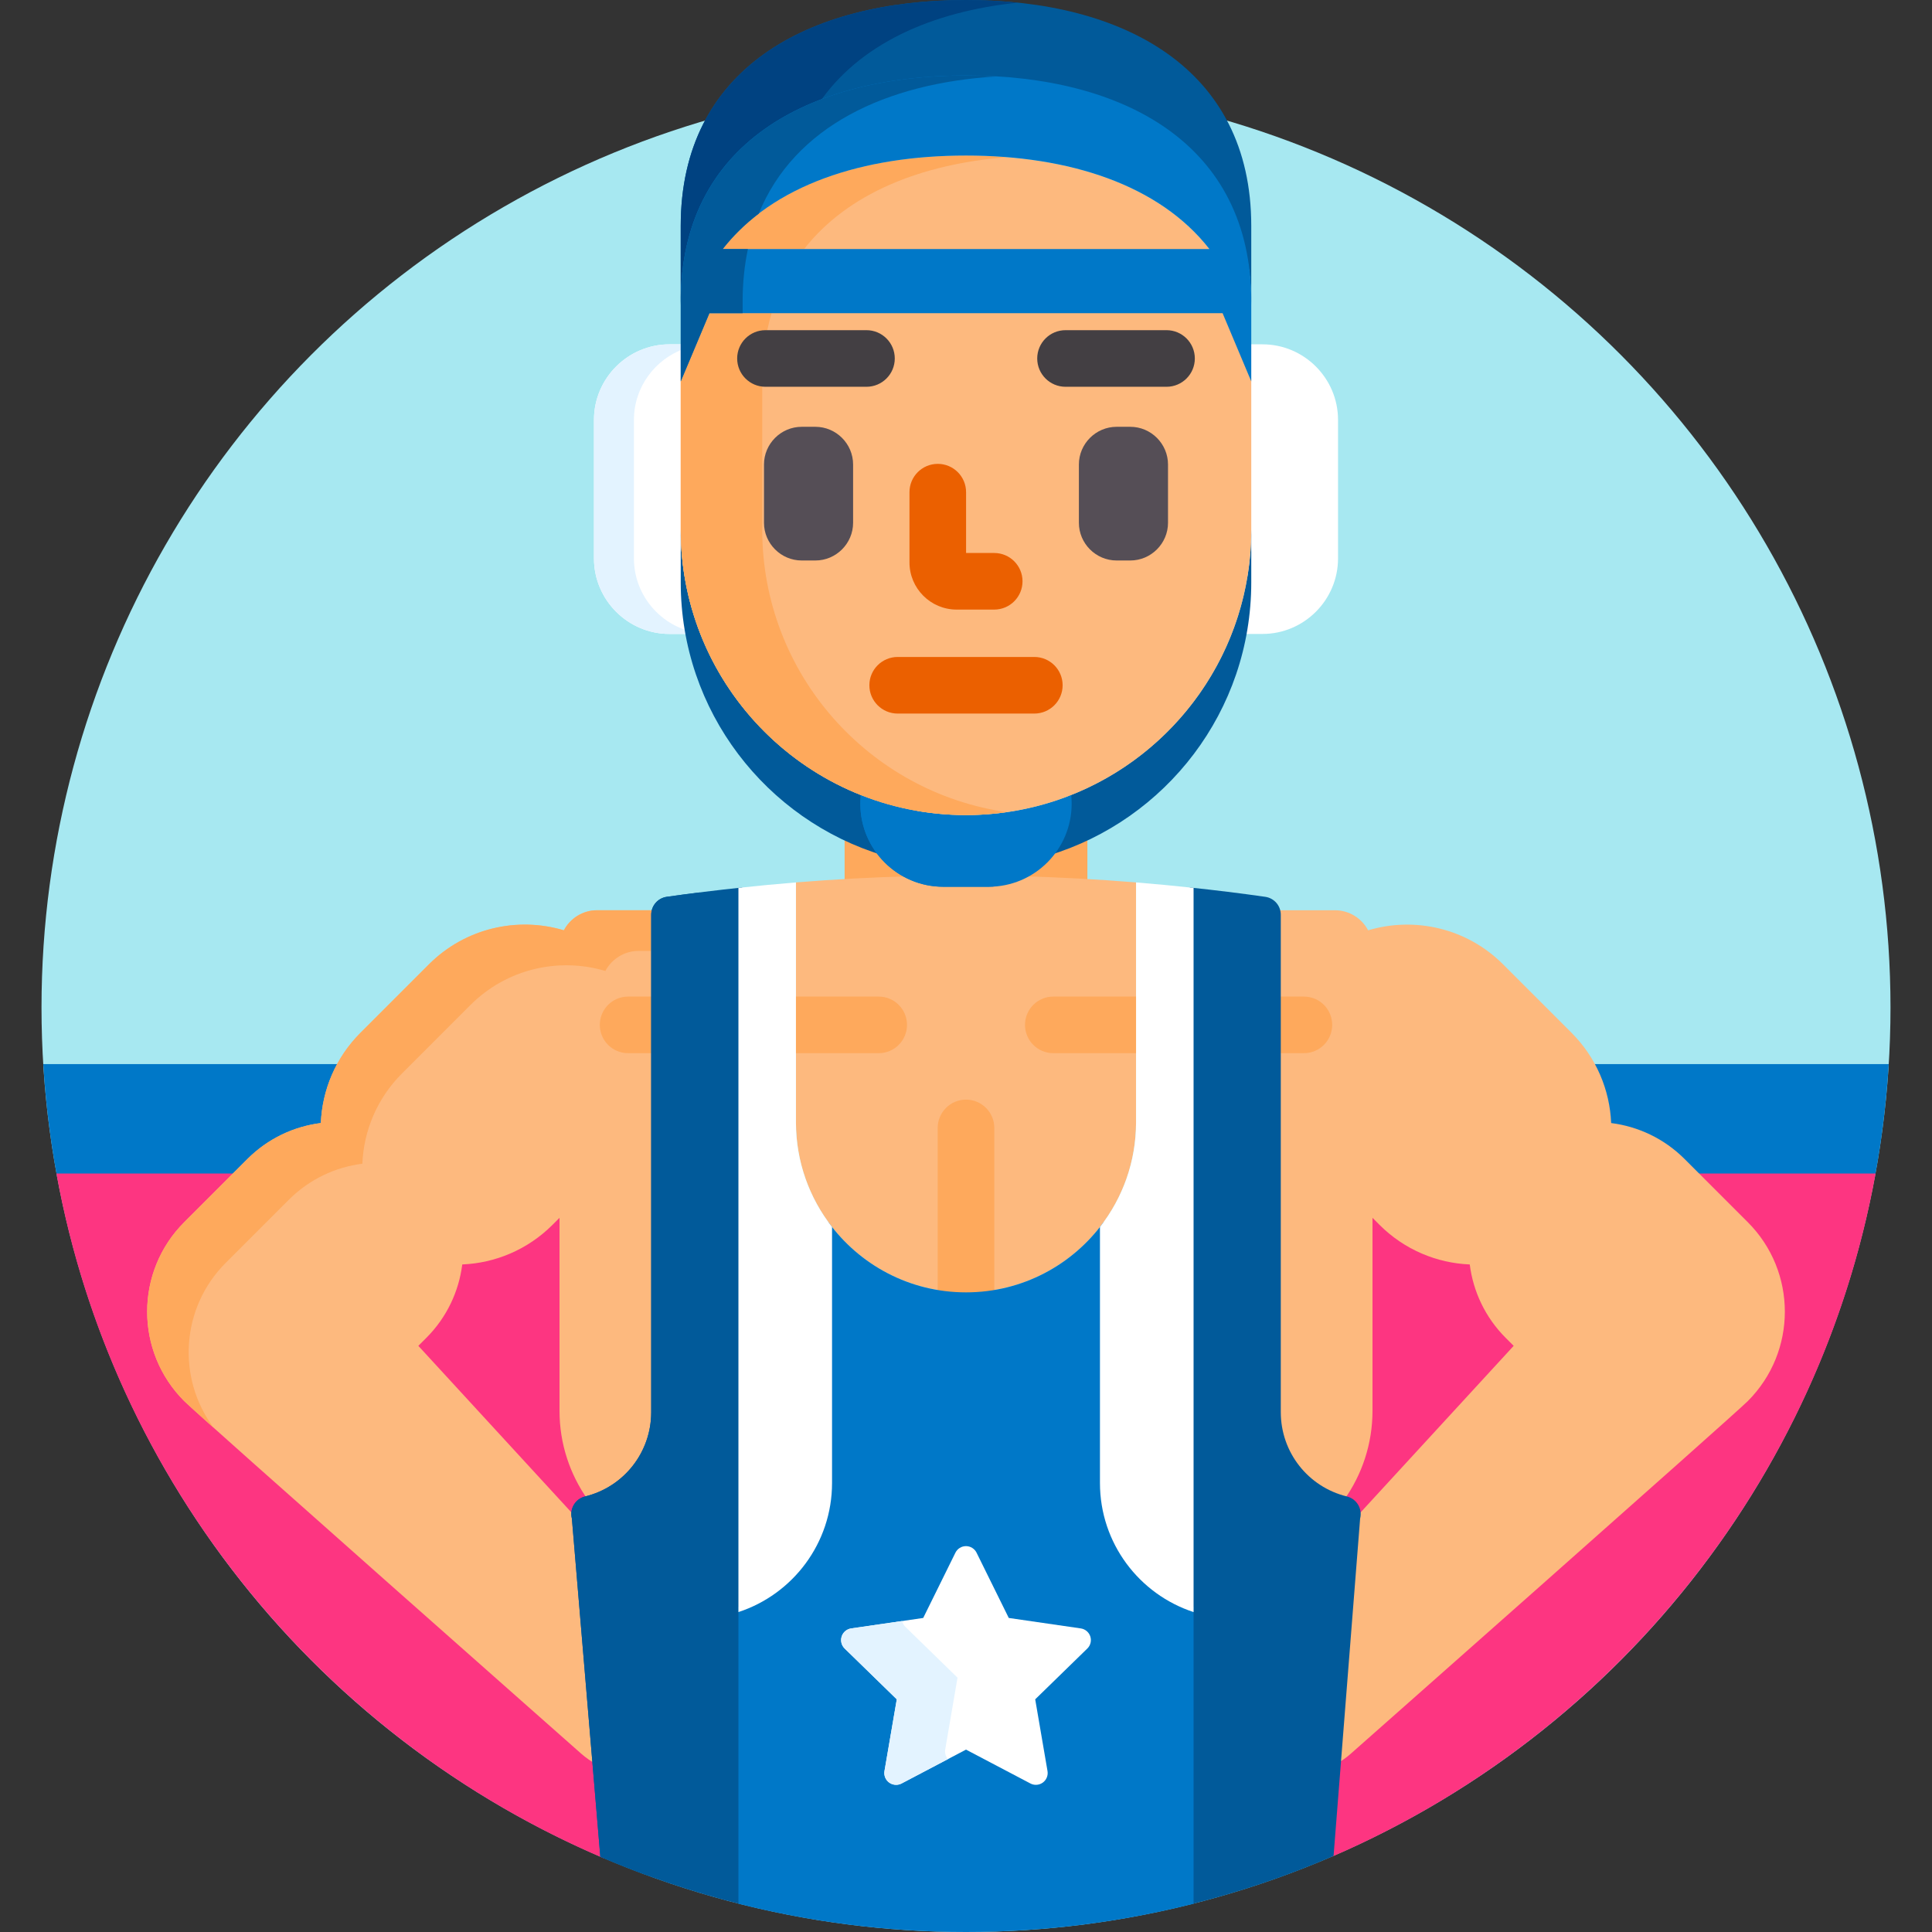 <svg id="Capa_1" enable-background="new 0 0 512 512" height="512" viewBox="0 0 512 512" width="512" xmlns="http://www.w3.org/2000/svg"><rect x="0" y="0" width="512" height="512" fill="#333333" stroke="none"/><circle cx="256" cy="267" fill="#a7e8f1" r="245"/><path d="m421.523 282c2.674 4.754 4.217 10.102 4.452 15.661l.035.844.838.106c7.216.914 13.749 4.115 18.894 9.258l4.131 4.131h46.979c1.82-9.808 3.063-19.818 3.678-30z" fill="#0078c8"/><path d="m66.259 307.869c5.144-5.143 11.677-8.345 18.893-9.258l.838-.106.036-.844c.234-5.559 1.777-10.906 4.452-15.661h-79.008c.615 10.182 1.858 20.192 3.679 30h46.979z" fill="#0078c8"/><path d="m390.384 334.132-.844-.036c-8.782-.37-17.042-3.997-23.257-10.212l-3.559-3.559v53.557c0 7.889-2.324 15.533-6.721 22.105l-.79 1.182 1.379.345.109.032c.983.24 1.839.872 2.355 1.735.284.472.454 1.016.507 1.616l.197 2.26 42.758-46.523-2.772-2.772c-5.145-5.145-8.346-11.678-9.258-18.893z" fill="#fd3581"/><path d="m145.717 323.884c-6.215 6.215-14.474 9.842-23.256 10.212l-.844.036-.106.838c-.913 7.216-4.115 13.749-9.259 18.893l-2.771 2.772 42.755 46.521.2-2.255c.053-.602.224-1.146.506-1.619.517-.863 1.374-1.496 2.351-1.734l1.392-.433-.689-1.125c-4.396-6.575-6.72-14.219-6.72-22.106v-53.557z" fill="#fd3581"/><path d="m157.93 466.319-108.404-95.723c-12.68-12.682-12.68-33.315.001-45.994l13.601-13.602h-48.18c14.862 81.953 70.489 149.704 145.115 181.496z" fill="#fd3581"/><path d="m448.873 311 13.602 13.602c12.681 12.68 12.681 33.313 0 45.994l-108.042 95.516-1.719 26.046c74.233-31.931 129.528-99.49 144.339-181.158z" fill="#fd3581"/><path d="m181.401 154.332v-63.08h-3.993c-11 0-20 9-20 20v36.748c0 11 9 20 20 20h5.248c-.823-4.465-1.255-9.031-1.255-13.668z" fill="#fff"/><path d="m334.592 91.252h-3.994v63.08c0 4.637-.433 9.203-1.255 13.668h5.249c11 0 20-9 20-20v-36.748c0-11-9-20-20-20z" fill="#fff"/><path d="m182.512 167.211c-8.351-2.402-14.512-10.114-14.512-19.211v-36.748c0-8.687 5.623-16.107 13.401-18.851v-1.149h-3.993c-11 0-20 9-20 20v36.748c0 11 9 20 20 20h5.248c-.049-.263-.098-.525-.144-.789z" fill="#e3f3ff"/><path d="m255.999 0c-41.751 0-75.598 18.101-75.598 59.852v39.328.019-18.347c0-41.751 33.847-59.852 75.598-59.852s75.598 18.101 75.598 59.852v-21c.001-41.751-33.847-59.852-75.598-59.852z" fill="#015a9a"/><path d="m180.402 80.852c0-27.417 14.596-44.634 36.44-53.226 10.697-15.918 29.974-24.54 52.858-26.923-4.446-.462-9.02-.703-13.701-.703-41.751 0-75.598 18.101-75.598 59.852v39.328.019-18.347z" fill="#004281"/><path d="m152.544 402.257-.021-.082c-.019-.073-.02-.148-.034-.222l-41.624-45.289 2.094-2.094c5.467-5.467 8.643-12.354 9.544-19.475 8.694-.366 17.282-3.865 23.921-10.504l1.852-1.852v51.143c0 8.756 2.775 16.871 7.479 23.531 10.515-2.796 17.823-12.253 17.823-23.187v-133.004h-15.328c-3.826 0-7.144 2.156-8.817 5.317-12.262-3.661-26.092-.652-35.775 9.032l-18.127 18.126c-6.639 6.639-10.138 15.226-10.504 23.921-7.12.901-14.007 4.076-19.475 9.543l-16.732 16.734c-13.093 13.091-13.092 34.315-.001 47.408 3.939 3.939 105.262 93.489 105.262 93.489 1.192 1.049 2.53 1.965 3.954 2.774z" fill="#fdb97e"/><path d="m463.182 323.895-16.732-16.732c-5.469-5.468-12.355-8.642-19.475-9.543-.367-8.695-3.865-17.282-10.504-23.921l-18.127-18.126c-9.685-9.684-23.515-12.693-35.776-9.032-1.674-3.161-4.993-5.317-8.818-5.317h-15.326v133.005c0 10.933 7.309 20.391 17.822 23.186 4.704-6.66 7.48-14.775 7.48-23.531v-51.144l1.852 1.852c6.639 6.639 15.227 10.138 23.922 10.504.9 7.12 4.076 14.007 9.543 19.475l2.094 2.094-41.622 45.288c-.015.075-.016.151-.034.225l-.021.084-5.123 65.104c1.287-.759 2.495-1.613 3.586-2.572 0 0 101.322-89.55 105.262-93.489 13.088-13.095 13.088-34.319-.003-47.41z" fill="#fdb97e"/><path d="m169.249 252h3.329v-9.588c0-.412.069-.806.168-1.189h-14.496c-3.826 0-7.144 2.156-8.817 5.317-12.262-3.661-26.092-.652-35.775 9.032l-18.127 18.126c-6.639 6.639-10.138 15.226-10.504 23.921-7.12.901-14.007 4.076-19.475 9.543l-16.732 16.733c-13.093 13.091-13.092 34.315-.001 47.408.596.596 3.433 3.162 7.8 7.072-9.782-13.127-8.72-31.784 3.2-43.703l16.732-16.732c5.468-5.468 12.354-8.642 19.475-9.543.366-8.695 3.865-17.282 10.504-23.921l18.127-18.126c9.684-9.684 23.513-12.693 35.775-9.032 1.673-3.162 4.992-5.318 8.817-5.318z" fill="#fea95c"/><path d="m288.169 233.96v-12.335c-2.838 1.352-5.778 2.547-8.825 3.55l-.301.099-.189.254c-2.777 3.729-6.578 6.354-10.878 7.617 6.683.149 13.424.42 20.193.815z" fill="#fea95c"/><path d="m244.023 233.145c-4.3-1.263-8.1-3.887-10.876-7.615l-.189-.254-.3-.099c-3.047-1.003-5.989-2.199-8.827-3.551v12.334c6.769-.395 13.511-.666 20.192-.815z" fill="#fea95c"/><path d="m270.467 232.202c-2.593 1.148-5.453 1.798-8.467 1.798h-12c-3.014 0-5.874-.65-8.467-1.798-10.199.273-20.413.824-30.6 1.648v63.571c0 24.891 20.179 45.068 45.067 45.068 24.89 0 45.067-20.177 45.067-45.068v-63.571c-10.186-.825-20.4-1.375-30.6-1.648z" fill="#fdb97e"/><path d="m283 211.015v1.985c0 5.236-1.94 10.02-5.121 13.702 31.08-9.385 53.719-38.229 53.719-72.37v-13.93c0 32.235-20.185 59.741-48.598 70.613z" fill="#015a9a"/><path d="m229 213c0-.084-.001-.884-.002-1.985-28.412-10.872-48.597-38.378-48.597-70.613v13.93c0 34.142 22.639 62.986 53.72 72.371-3.182-3.683-5.121-8.466-5.121-13.703z" fill="#015a9a"/><path d="m255.999 216c-9.849 0-19.247-1.903-27.875-5.33-.081.766-.124 1.543-.124 2.33 0 12.15 9.85 22 22 22h12c12.15 0 22-9.85 22-22 0-.787-.043-1.564-.124-2.33-8.629 3.426-18.028 5.33-27.877 5.33z" fill="#0078c8"/><path d="m243.091 214.88c-5.19-.894-10.196-2.315-14.967-4.21-.081.766-.124 1.543-.124 2.33 0 12.15 9.85 22 22 22h12c.505 0 1.004-.023 1.5-.057-10.827-.729-19.496-9.289-20.409-20.063z" fill="#0078c8"/><g fill="#fea95c"><path d="m256 343.49c2.555 0 5.058-.218 7.5-.62v-43.957c0-4.142-3.357-7.5-7.5-7.5-4.142 0-7.5 3.358-7.5 7.5v43.957c2.442.402 4.946.62 7.5.62z"/><path d="m209.933 279.103h22.932c4.142 0 7.5-3.358 7.5-7.5s-3.358-7.5-7.5-7.5h-22.932z"/><path d="m166.455 279.103h7.124v-15h-7.124c-4.142 0-7.5 3.358-7.5 7.5 0 4.143 3.357 7.5 7.5 7.5z"/><path d="m338.423 279.103h7.123c4.143 0 7.5-3.358 7.5-7.5s-3.357-7.5-7.5-7.5h-7.123z"/><path d="m279.136 279.103h22.932v-15h-22.932c-4.143 0-7.5 3.358-7.5 7.5 0 4.143 3.357 7.5 7.5 7.5z"/></g><path d="m196.692 235.193c-6.691.708-13.364 1.52-20.001 2.473-2.362.339-4.113 2.361-4.113 4.746v131.816c0 10.634-7.205 19.823-17.521 22.349-1.244.304-2.314 1.094-2.972 2.192-.658 1.099-.851 2.415-.53 3.657l7.537 89.646c12.062 5.2 24.631 9.443 37.601 12.672v-269.551z" fill="#015a9a"/><path d="m164.427 410.957c-.32-1.241-.128-2.558.53-3.657.657-1.098 1.728-1.888 2.972-2.192 10.317-2.526 17.521-11.715 17.521-22.349v-146.259c-2.925.367-5.846.748-8.759 1.166-2.362.339-4.113 2.361-4.113 4.746v131.816c0 10.634-7.205 19.823-17.521 22.349-1.244.304-2.314 1.094-2.972 2.192-.658 1.099-.851 2.415-.53 3.657l7.537 89.646c4.132 1.781 8.328 3.442 12.575 4.996z" fill="#015a9a"/><path d="m359.916 398.768c-.657-1.098-1.728-1.888-2.972-2.192-10.315-2.526-17.521-11.715-17.521-22.349v-131.815c0-2.385-1.753-4.407-4.112-4.746-6.638-.953-13.311-1.765-20.003-2.473v269.549c13.149-3.273 25.887-7.59 38.102-12.889l7.038-89.428c.318-1.241.128-2.558-.532-3.657z" fill="#015a9a"/><path d="m301.067 233.851h.001z" fill="#0078c8"/><path d="m315.308 425.809c-13.7-5.079-22.808-18.092-22.808-32.809v-69.156c-8.19 11.294-21.482 18.646-36.5 18.646-15.017 0-28.31-7.352-36.5-18.646v69.156c0 14.717-9.108 27.73-22.808 32.809h-1v78.703c19.294 4.884 39.496 7.488 60.308 7.488 20.811 0 41.014-2.604 60.308-7.488v-78.703z" fill="#0078c8"/><path d="m331.598 140.402c0 41.751-33.848 75.598-75.599 75.598-41.751 0-75.598-33.847-75.598-75.598v-39.328c0-41.751 33.847-59.852 75.598-59.852 41.751 0 75.599 18.101 75.599 59.852z" fill="#fdb97e"/><path d="m213.097 66c11.504-14.739 30.969-22.522 53.702-24.347-3.529-.283-7.132-.431-10.8-.431-27.291 0-51.199 7.739-64.49 24.756.004.008.008.015.012.022z" fill="#fea95c"/><path d="m202 140.402v-39.328c0-6.616.868-12.624 2.465-18.074h-16.465l-7.599 18.074v39.328c0 41.751 33.847 75.598 75.598 75.598 3.668 0 7.27-.275 10.8-.78-36.634-5.243-64.799-36.735-64.799-74.818z" fill="#fea95c"/><path d="m255.999 20c-41.751 0-75.598 18.101-75.598 59.852v21.222l7.599-18.074h136l7.598 18.074v-21.222c0-41.751-33.848-59.852-75.599-59.852zm-64.478 46c13.29-17.022 37.183-24.778 64.478-24.778 27.303 0 51.221 7.745 64.509 24.778z" fill="#0078c8"/><path d="m196.804 79.852c0-4.951.491-9.557 1.399-13.852h-6.681c2.747-3.519 5.953-6.635 9.542-9.375 9.463-23.191 33.774-34.622 63.137-36.378-2.695-.161-5.429-.247-8.201-.247-41.751 0-75.598 18.101-75.598 59.852v21.222l7.598-18.074h8.804z" fill="#015a9a"/><path d="m263.478 161.547h-9.958c-6.893 0-12.5-5.607-12.5-12.5v-18.619c0-4.142 3.358-7.5 7.5-7.5s7.5 3.358 7.5 7.5v16.119h7.458c4.143 0 7.5 3.358 7.5 7.5s-3.357 7.5-7.5 7.5z" fill="#eb6000"/><path d="m274.107 189.102h-36.216c-4.142 0-7.5-3.358-7.5-7.5s3.358-7.5 7.5-7.5h36.216c4.143 0 7.5 3.358 7.5 7.5s-3.357 7.5-7.5 7.5z" fill="#eb6000"/><path d="m229.625 102.5h-26.767c-4.142 0-7.5-3.358-7.5-7.5s3.358-7.5 7.5-7.5h26.767c4.142 0 7.5 3.358 7.5 7.5s-3.358 7.5-7.5 7.5z" fill="#433f43"/><path d="m309.142 102.5h-26.768c-4.143 0-7.5-3.358-7.5-7.5s3.357-7.5 7.5-7.5h26.768c4.143 0 7.5 3.358 7.5 7.5s-3.358 7.5-7.5 7.5z" fill="#433f43"/><path d="m295.917 113.107c-5.5 0-10 4.5-10 10v15.428c0 5.5 4.5 10 10 10h3.619c5.5 0 10-4.5 10-10v-15.428c0-5.5-4.5-10-10-10z" fill="#554e56"/><path d="m212.464 113.107c-5.5 0-10 4.5-10 10v15.428c0 5.5 4.5 10 10 10h3.618c5.5 0 10-4.5 10-10v-15.428c0-5.5-4.5-10-10-10z" fill="#554e56"/><path d="m195.692 235.296v191.92c14.4-4.708 24.808-18.243 24.808-34.217v-67.832c-5.988-7.651-9.567-17.277-9.567-27.746v-63.571c-5.09.413-10.17.901-15.241 1.446z" fill="#fff"/><path d="m301.067 297.422c0 10.469-3.579 20.096-9.567 27.746v67.832c0 15.974 10.407 29.509 24.808 34.217v-191.92c-5.07-.545-10.151-1.034-15.239-1.446z" fill="#fff"/><path d="m274.524 473c-.497 0-.996-.118-1.453-.359l-17.071-8.975-17.072 8.975c-.456.24-.956.359-1.453.359-.648 0-1.292-.201-1.836-.597-.962-.699-1.443-1.883-1.243-3.055l3.26-19.009-13.811-13.462c-.851-.83-1.158-2.071-.79-3.202.367-1.131 1.344-1.955 2.521-2.126l19.086-2.773 8.535-17.295c.527-1.066 1.613-1.741 2.802-1.741s2.275.675 2.801 1.741l8.536 17.295 19.087 2.773c1.176.171 2.153.995 2.522 2.126.367 1.131.061 2.372-.79 3.202l-13.813 13.462 3.261 19.009c.201 1.172-.281 2.356-1.243 3.055-.544.396-1.188.597-1.836.597z" fill="#fff"/><path d="m250.494 463.61 3.26-19.009-13.811-13.462c-.441-.431-.733-.973-.863-1.552l-13.503 1.962c-1.177.171-2.154.995-2.521 2.126-.368 1.131-.061 2.372.79 3.202l13.811 13.462-3.26 19.009c-.201 1.172.281 2.356 1.243 3.055.544.396 1.189.597 1.836.597.497 0 .997-.119 1.453-.359l12.29-6.461c-.606-.698-.886-1.636-.725-2.57z" fill="#e3f3ff"/></svg>